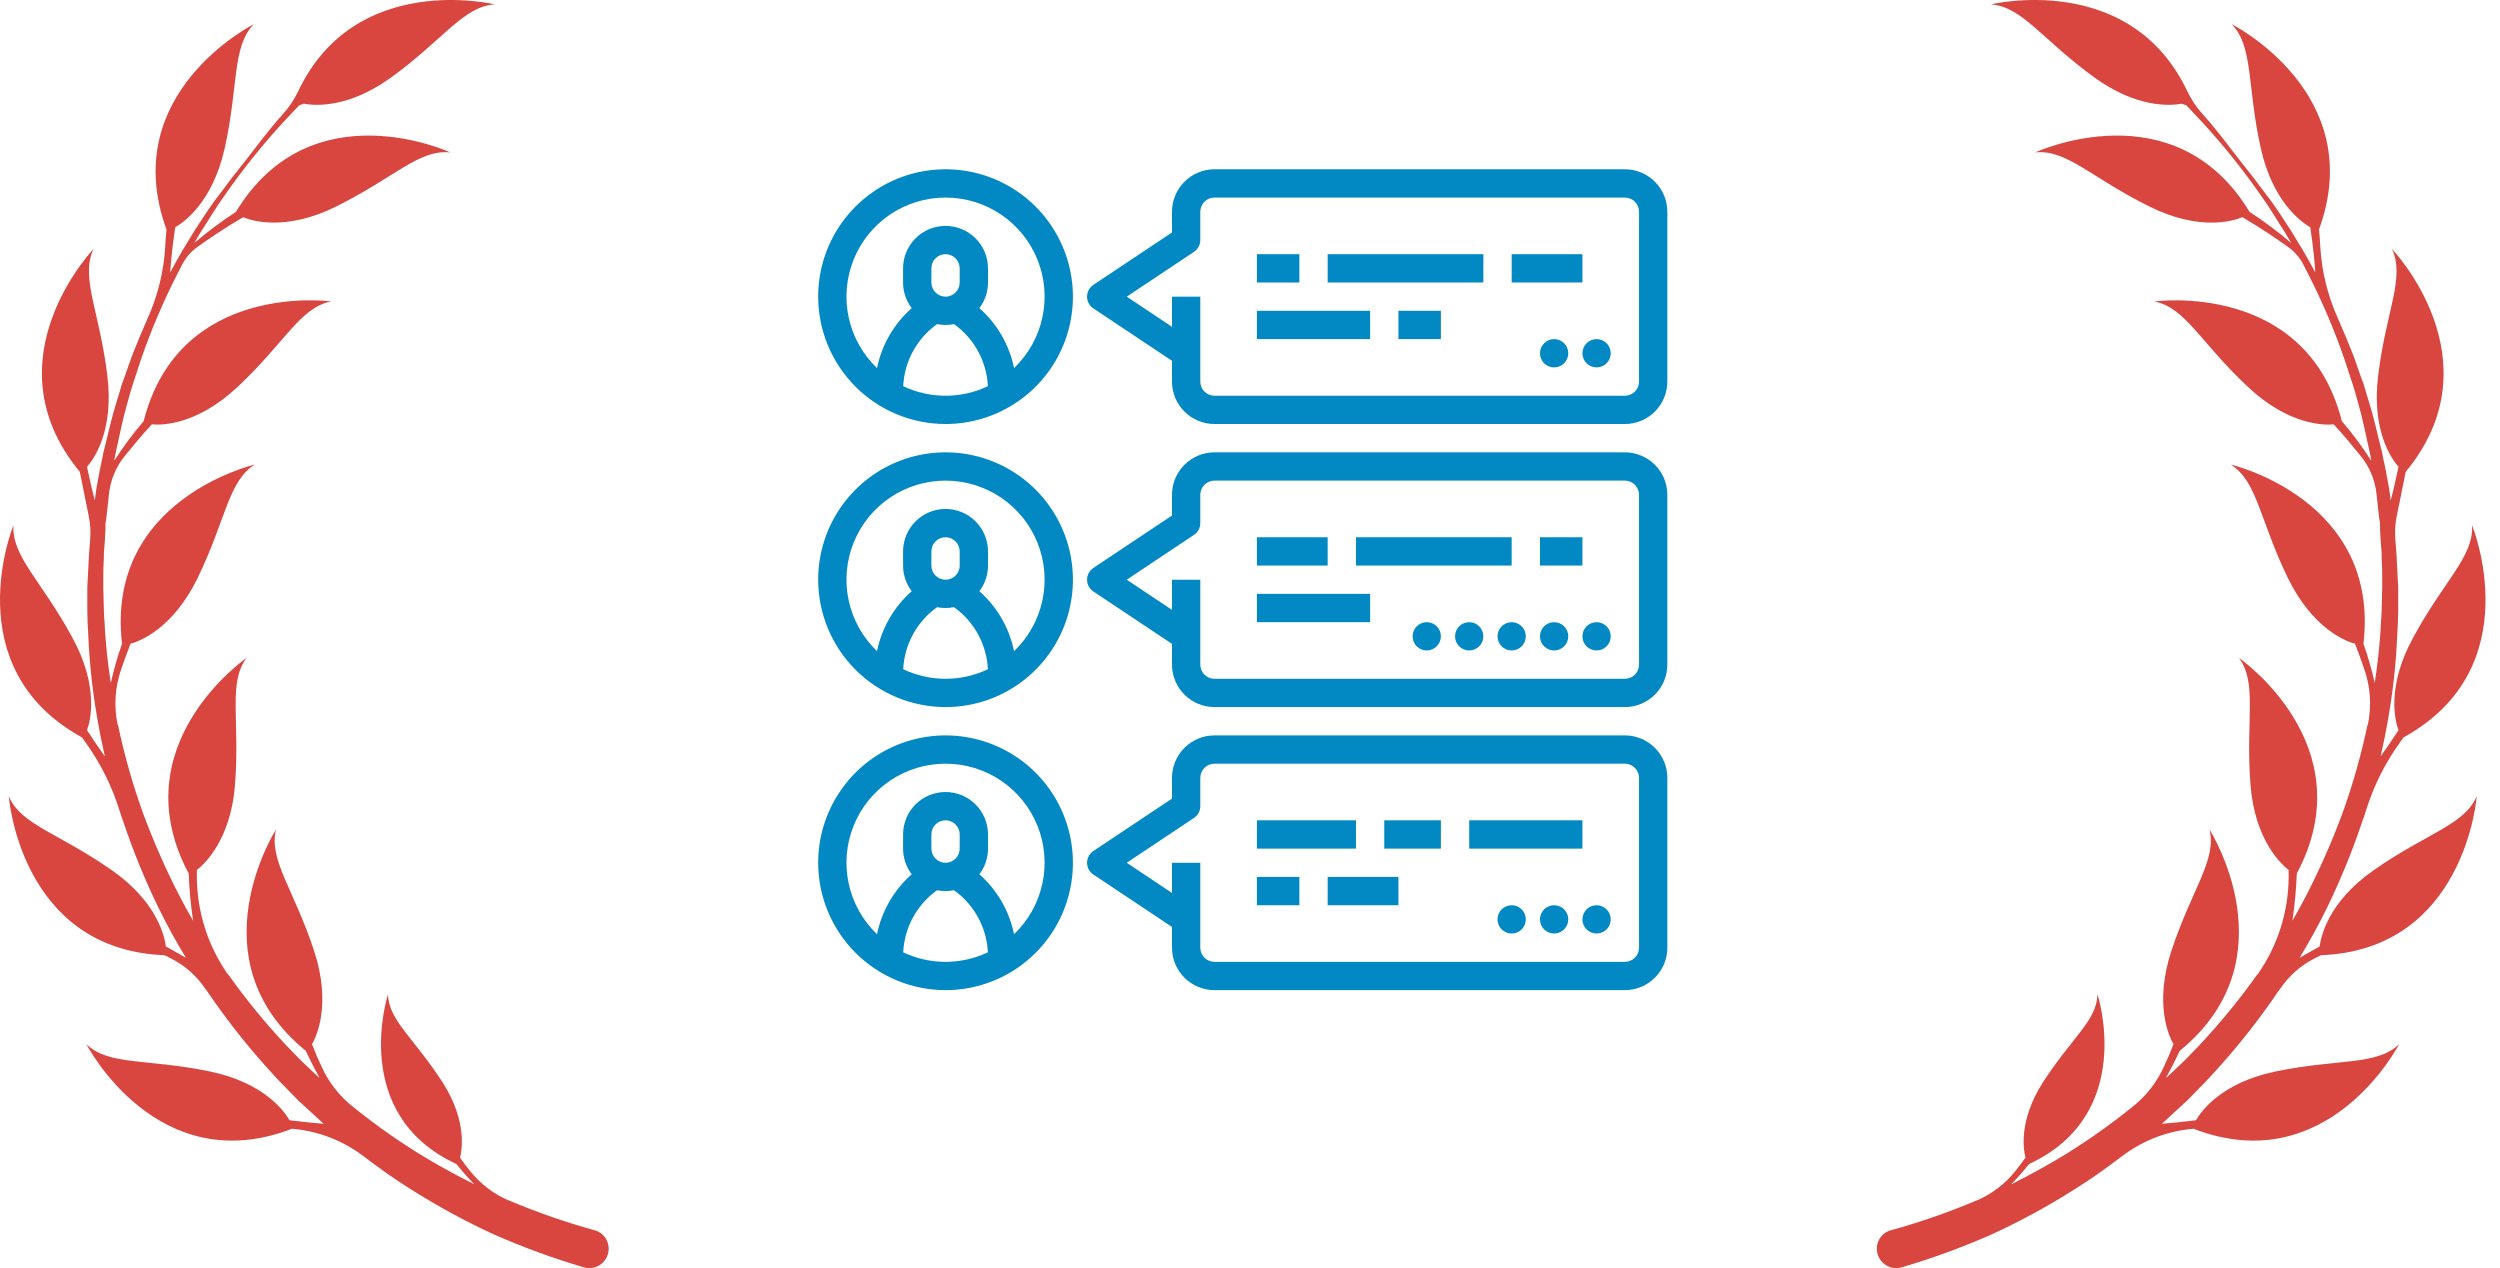 <svg width="138" height="70" viewBox="0 0 138 70" fill="none" xmlns="http://www.w3.org/2000/svg">
<path d="M6.184 48.044C8.689 49.797 9.086 51.706 9.155 52.243L10.261 52.868C9.726 51.983 9.225 51.081 8.775 50.161C8.006 48.588 7.342 46.965 6.789 45.303C6.72 45.112 6.651 44.939 6.599 44.748C6.177 43.385 5.535 42.102 4.699 40.948L4.526 40.705C-2.488 36.853 0.743 28.993 0.743 28.993C0.639 30.728 2.297 32.047 4.008 35.222C5.476 37.911 4.992 39.803 4.802 40.306C5.165 40.861 5.493 41.347 5.787 41.746C5.683 41.243 5.562 40.74 5.476 40.236C5.146 38.519 4.944 36.779 4.871 35.031L4.837 34.389C4.837 34.164 4.82 33.938 4.82 33.73V32.429C4.837 31.977 4.871 31.544 4.889 31.11C4.906 30.676 4.906 30.676 4.923 30.468L4.975 29.809C5.012 29.38 4.989 28.947 4.906 28.525L4.405 26.044C-0.708 19.867 5.165 13.742 5.165 13.742C4.422 15.321 5.493 17.16 5.925 20.734C6.305 23.788 5.165 25.367 4.802 25.766C4.958 26.495 5.096 27.119 5.234 27.622L5.286 27.223C5.338 26.79 5.441 26.373 5.511 25.939L5.649 25.297C5.678 25.086 5.724 24.877 5.787 24.673C5.994 23.823 6.184 22.973 6.443 22.157L6.633 21.532L6.72 21.22L6.841 20.908L7.273 19.676C7.549 18.964 7.843 18.27 8.154 17.559C8.715 16.311 9.043 14.97 9.121 13.603C9.138 13.291 9.155 12.978 9.19 12.666C6.443 5.136 14.01 1.336 14.01 1.336C12.8 2.585 13.181 4.685 12.403 8.19C11.729 11.191 10.123 12.284 9.674 12.545C9.518 13.568 9.432 14.436 9.397 15.026L9.432 14.974L9.743 14.401L10.071 13.829L10.745 12.718L11.453 11.642L11.816 11.122L12.213 10.601C12.616 10.046 13.031 9.508 13.457 8.988C14.062 8.207 14.891 7.096 15.616 6.298C15.959 5.92 16.244 5.493 16.463 5.032C19.624 -1.631 27.311 0.243 27.311 0.243C25.584 0.347 24.478 2.186 21.576 4.286C19.261 5.951 17.447 5.847 16.774 5.726L16.515 5.812L15.633 6.749C14.473 8.011 13.4 9.35 12.42 10.758L12.058 11.278L11.712 11.816L11.021 12.909L10.727 13.412C11.455 12.79 12.223 12.216 13.025 11.694C17.171 4.841 24.858 8.415 24.858 8.415C23.131 8.224 21.732 9.838 18.518 11.417C15.772 12.77 13.906 12.198 13.422 11.989C12.317 12.631 11.401 13.273 10.866 13.655C10.535 13.897 10.263 14.211 10.071 14.575L9.777 15.147C9 16.671 8.33 18.248 7.774 19.867L7.376 21.081L7.273 21.393L7.186 21.689L7.013 22.313C6.772 23.129 6.616 23.979 6.426 24.812C6.374 25.02 6.34 25.228 6.305 25.436C6.792 24.669 7.335 23.938 7.929 23.25C9.898 15.477 18.276 16.639 18.276 16.639C16.566 16.969 15.72 18.93 13.094 21.376C10.848 23.476 8.914 23.476 8.378 23.424C7.774 24.083 7.29 24.673 6.927 25.124C6.407 25.742 6.088 26.505 6.011 27.31L5.873 28.577L5.821 28.906V29.219L5.787 29.861L5.735 30.503C5.735 30.711 5.735 30.919 5.718 31.127C5.701 31.336 5.701 31.977 5.701 32.411L5.735 33.695C5.735 33.904 5.752 34.112 5.77 34.32L5.804 34.962C5.873 35.882 5.977 36.801 6.115 37.703C6.279 36.968 6.486 36.244 6.737 35.535C5.804 27.553 14.062 25.645 14.062 25.645C12.593 26.564 12.472 28.698 10.9 31.925C9.536 34.702 7.722 35.396 7.203 35.535C7.013 36.038 6.841 36.489 6.702 36.905C6.349 37.901 6.277 38.976 6.495 40.011H6.512C6.86 41.666 7.321 43.296 7.894 44.887C8.484 46.478 9.17 48.031 9.95 49.537C10.175 49.97 10.416 50.404 10.658 50.821C10.53 49.958 10.449 49.089 10.416 48.218C6.633 41.121 13.612 36.315 13.612 36.315C12.576 37.703 13.25 39.733 12.973 43.325C12.731 46.379 11.28 47.697 10.866 48.027V48.357C10.866 50.309 11.469 52.212 12.593 53.805H12.61C13.585 55.179 14.653 56.483 15.806 57.709C16.1 58.004 16.376 58.316 16.687 58.611L17.603 59.479C17.62 59.479 17.603 59.479 17.62 59.461C17.344 58.975 17.102 58.472 16.877 58.004C10.658 52.937 15.236 45.789 15.236 45.789C14.822 47.472 16.221 49.086 17.344 52.504C18.294 55.419 17.482 57.188 17.223 57.639C17.395 58.091 17.568 58.49 17.741 58.854C18.136 59.739 18.741 60.514 19.503 61.11C20.811 62.165 22.19 63.128 23.632 63.99C24.461 64.476 25.325 64.944 26.188 65.378C25.826 65.013 25.497 64.632 25.186 64.25C19.244 61.491 21.421 54.881 21.421 54.881C21.438 56.321 22.872 57.31 24.461 59.791C25.791 61.908 25.497 63.487 25.394 63.903C25.584 64.163 25.756 64.406 25.929 64.615C26.497 65.333 27.233 65.9 28.071 66.263H28.089C29.629 66.915 31.21 67.466 32.822 67.911H32.839C33.051 67.973 33.239 68.1 33.375 68.274C33.511 68.448 33.59 68.661 33.599 68.883C33.606 69.053 33.572 69.222 33.501 69.376C33.43 69.53 33.323 69.665 33.19 69.77C33.057 69.876 32.901 69.947 32.735 69.98C32.569 70.013 32.397 70.005 32.234 69.959C30.551 69.463 28.901 68.86 27.294 68.154C25.695 67.422 24.149 66.582 22.664 65.638C21.766 65.083 20.902 64.458 20.056 63.816C18.912 62.949 17.546 62.425 16.117 62.307C8.655 65.187 4.768 57.639 4.768 57.639C6.011 58.837 8.102 58.42 11.608 59.149C14.597 59.774 15.72 61.37 15.979 61.838C16.704 61.925 17.344 61.995 17.862 62.029L16.463 60.745L15.547 59.808C15.236 59.496 14.943 59.149 14.649 58.837C13.481 57.529 12.402 56.143 11.418 54.69L11.349 54.603C10.874 53.891 10.226 53.311 9.466 52.92L9.086 52.729H9.104C1.105 52.434 0.484 43.95 0.484 43.95C1.157 45.546 3.248 45.98 6.184 48.044Z" fill="#D8463F"/>
<path d="M52.194 23.406C53.584 23.406 54.944 22.994 56.1 22.221C57.256 21.449 58.158 20.351 58.69 19.066C59.222 17.781 59.361 16.367 59.09 15.003C58.819 13.639 58.149 12.386 57.166 11.403C56.182 10.42 54.929 9.75 53.566 9.479C52.202 9.208 50.788 9.347 49.503 9.879C48.218 10.411 47.12 11.312 46.347 12.469C45.575 13.625 45.163 14.984 45.163 16.375C45.165 18.239 45.906 20.026 47.224 21.345C48.542 22.663 50.33 23.404 52.194 23.406ZM49.857 21.318C49.889 20.642 50.074 19.983 50.398 19.389C50.722 18.796 51.176 18.283 51.727 17.891C52.035 17.953 52.352 17.953 52.66 17.891C53.211 18.283 53.666 18.796 53.989 19.389C54.314 19.983 54.499 20.642 54.531 21.318C53.8 21.664 53.002 21.844 52.194 21.844C51.385 21.844 50.587 21.664 49.857 21.318ZM52.975 15.594C52.975 15.801 52.893 16 52.746 16.146C52.6 16.293 52.401 16.375 52.194 16.375C51.986 16.375 51.788 16.293 51.641 16.146C51.495 16 51.413 15.801 51.413 15.594V14.812C51.413 14.605 51.495 14.407 51.641 14.26C51.788 14.114 51.986 14.031 52.194 14.031C52.401 14.031 52.6 14.114 52.746 14.26C52.893 14.407 52.975 14.605 52.975 14.812V15.594ZM52.194 10.906C53.285 10.905 54.352 11.232 55.256 11.842C56.161 12.453 56.861 13.321 57.268 14.333C57.675 15.346 57.77 16.457 57.539 17.524C57.309 18.591 56.765 19.564 55.976 20.319C55.714 19.037 55.042 17.875 54.061 17.009C54.37 16.602 54.538 16.105 54.538 15.594V14.812C54.538 14.191 54.291 13.595 53.851 13.155C53.411 12.716 52.815 12.469 52.194 12.469C51.572 12.469 50.976 12.716 50.536 13.155C50.097 13.595 49.85 14.191 49.85 14.812V15.594C49.849 16.105 50.017 16.602 50.327 17.009C49.346 17.875 48.673 19.037 48.411 20.319C47.623 19.564 47.078 18.591 46.848 17.524C46.618 16.457 46.712 15.346 47.119 14.333C47.526 13.321 48.227 12.453 49.131 11.842C50.036 11.232 51.102 10.905 52.194 10.906Z" fill="#0289C4"/>
<path d="M89.694 9.344H67.037C66.416 9.344 65.82 9.592 65.381 10.031C64.942 10.47 64.694 11.066 64.694 11.688V12.832L60.354 15.725C60.247 15.796 60.159 15.893 60.099 16.006C60.038 16.12 60.006 16.246 60.006 16.375C60.006 16.504 60.038 16.63 60.099 16.744C60.159 16.857 60.247 16.954 60.354 17.025L64.694 19.918V21.062C64.694 21.684 64.942 22.28 65.381 22.719C65.82 23.158 66.416 23.405 67.037 23.406H89.694C90.315 23.405 90.911 23.158 91.35 22.719C91.79 22.28 92.037 21.684 92.037 21.062V11.688C92.037 11.066 91.79 10.47 91.35 10.031C90.911 9.592 90.315 9.344 89.694 9.344ZM90.475 21.062C90.475 21.27 90.392 21.468 90.246 21.615C90.099 21.761 89.901 21.843 89.694 21.844H67.037C66.83 21.843 66.632 21.761 66.485 21.615C66.339 21.468 66.257 21.27 66.256 21.062V16.375H64.694V18.04L62.196 16.375L65.908 13.9C66.015 13.829 66.103 13.732 66.164 13.619C66.225 13.505 66.256 13.379 66.256 13.25V11.688C66.257 11.48 66.339 11.282 66.485 11.135C66.632 10.989 66.83 10.906 67.037 10.906H89.694C89.901 10.906 90.099 10.989 90.246 11.135C90.392 11.282 90.475 11.48 90.475 11.688V21.062Z" fill="#0289C4"/>
<path d="M85.787 20.281C86.219 20.281 86.569 19.931 86.569 19.5C86.569 19.069 86.219 18.719 85.787 18.719C85.356 18.719 85.006 19.069 85.006 19.5C85.006 19.931 85.356 20.281 85.787 20.281Z" fill="#0289C4"/>
<path d="M88.131 20.281C88.563 20.281 88.912 19.931 88.912 19.5C88.912 19.069 88.563 18.719 88.131 18.719C87.7 18.719 87.35 19.069 87.35 19.5C87.35 19.931 87.7 20.281 88.131 20.281Z" fill="#0289C4"/>
<path d="M69.381 14.031H71.725V15.594H69.381V14.031Z" fill="#0289C4"/>
<path d="M73.287 14.031H81.881V15.594H73.287V14.031Z" fill="#0289C4"/>
<path d="M83.444 14.031H87.35V15.594H83.444V14.031Z" fill="#0289C4"/>
<path d="M69.381 17.156H75.631V18.719H69.381V17.156Z" fill="#0289C4"/>
<path d="M77.194 17.156H79.537V18.719H77.194V17.156Z" fill="#0289C4"/>
<path d="M52.194 39.031C53.584 39.031 54.944 38.619 56.1 37.846C57.256 37.074 58.158 35.975 58.69 34.691C59.222 33.406 59.361 31.992 59.09 30.628C58.819 29.264 58.149 28.012 57.166 27.028C56.182 26.045 54.929 25.375 53.566 25.104C52.202 24.833 50.788 24.972 49.503 25.504C48.218 26.036 47.12 26.937 46.347 28.094C45.575 29.25 45.163 30.609 45.163 32C45.165 33.864 45.906 35.651 47.224 36.969C48.542 38.288 50.33 39.029 52.194 39.031ZM49.857 36.943C49.889 36.267 50.074 35.608 50.398 35.014C50.722 34.421 51.176 33.908 51.727 33.516C52.035 33.578 52.352 33.578 52.66 33.516C53.211 33.908 53.666 34.421 53.989 35.014C54.314 35.608 54.499 36.267 54.531 36.943C53.8 37.289 53.002 37.469 52.194 37.469C51.385 37.469 50.587 37.289 49.857 36.943ZM52.975 31.219C52.975 31.426 52.893 31.625 52.746 31.771C52.6 31.918 52.401 32 52.194 32C51.986 32 51.788 31.918 51.641 31.771C51.495 31.625 51.413 31.426 51.413 31.219V30.438C51.413 30.23 51.495 30.032 51.641 29.885C51.788 29.739 51.986 29.656 52.194 29.656C52.401 29.656 52.6 29.739 52.746 29.885C52.893 30.032 52.975 30.23 52.975 30.438V31.219ZM52.194 26.531C53.285 26.53 54.352 26.857 55.256 27.467C56.161 28.078 56.861 28.946 57.268 29.958C57.675 30.971 57.77 32.082 57.539 33.149C57.309 34.216 56.765 35.189 55.976 35.944C55.714 34.662 55.042 33.5 54.061 32.634C54.37 32.227 54.538 31.73 54.538 31.219V30.438C54.538 29.816 54.291 29.22 53.851 28.78C53.411 28.341 52.815 28.094 52.194 28.094C51.572 28.094 50.976 28.341 50.536 28.78C50.097 29.22 49.85 29.816 49.85 30.438V31.219C49.849 31.73 50.017 32.227 50.327 32.634C49.346 33.5 48.673 34.662 48.411 35.944C47.623 35.189 47.078 34.216 46.848 33.149C46.618 32.082 46.712 30.971 47.119 29.958C47.526 28.946 48.227 28.078 49.131 27.467C50.036 26.857 51.102 26.53 52.194 26.531Z" fill="#0289C4"/>
<path d="M89.694 24.969H67.037C66.416 24.97 65.82 25.217 65.381 25.656C64.942 26.095 64.694 26.691 64.694 27.312V28.457L60.354 31.35C60.247 31.421 60.159 31.518 60.099 31.631C60.038 31.745 60.006 31.871 60.006 32C60.006 32.129 60.038 32.255 60.099 32.369C60.159 32.482 60.247 32.579 60.354 32.65L64.694 35.543V36.688C64.694 37.309 64.942 37.905 65.381 38.344C65.82 38.783 66.416 39.031 67.037 39.031H89.694C90.315 39.031 90.911 38.783 91.35 38.344C91.79 37.905 92.037 37.309 92.037 36.688V27.312C92.037 26.691 91.79 26.095 91.35 25.656C90.911 25.217 90.315 24.97 89.694 24.969ZM90.475 36.688C90.475 36.895 90.392 37.093 90.246 37.24C90.099 37.386 89.901 37.468 89.694 37.469H67.037C66.83 37.468 66.632 37.386 66.485 37.24C66.339 37.093 66.257 36.895 66.256 36.688V32H64.694V33.665L62.196 32L65.908 29.525C66.015 29.454 66.103 29.357 66.164 29.244C66.225 29.13 66.256 29.004 66.256 28.875V27.312C66.257 27.105 66.339 26.907 66.485 26.76C66.632 26.614 66.83 26.532 67.037 26.531H89.694C89.901 26.532 90.099 26.614 90.246 26.76C90.392 26.907 90.475 27.105 90.475 27.312V36.688Z" fill="#0289C4"/>
<path d="M83.444 35.906C83.875 35.906 84.225 35.556 84.225 35.125C84.225 34.694 83.875 34.344 83.444 34.344C83.012 34.344 82.662 34.694 82.662 35.125C82.662 35.556 83.012 35.906 83.444 35.906Z" fill="#0289C4"/>
<path d="M81.1 35.906C81.531 35.906 81.881 35.556 81.881 35.125C81.881 34.694 81.531 34.344 81.1 34.344C80.668 34.344 80.319 34.694 80.319 35.125C80.319 35.556 80.668 35.906 81.1 35.906Z" fill="#0289C4"/>
<path d="M78.756 35.906C79.188 35.906 79.537 35.556 79.537 35.125C79.537 34.694 79.188 34.344 78.756 34.344C78.325 34.344 77.975 34.694 77.975 35.125C77.975 35.556 78.325 35.906 78.756 35.906Z" fill="#0289C4"/>
<path d="M85.787 35.906C86.219 35.906 86.569 35.556 86.569 35.125C86.569 34.694 86.219 34.344 85.787 34.344C85.356 34.344 85.006 34.694 85.006 35.125C85.006 35.556 85.356 35.906 85.787 35.906Z" fill="#0289C4"/>
<path d="M88.131 35.906C88.563 35.906 88.912 35.556 88.912 35.125C88.912 34.694 88.563 34.344 88.131 34.344C87.7 34.344 87.35 34.694 87.35 35.125C87.35 35.556 87.7 35.906 88.131 35.906Z" fill="#0289C4"/>
<path d="M69.381 29.656H73.287V31.219H69.381V29.656Z" fill="#0289C4"/>
<path d="M74.85 29.656H83.444V31.219H74.85V29.656Z" fill="#0289C4"/>
<path d="M85.006 29.656H87.35V31.219H85.006V29.656Z" fill="#0289C4"/>
<path d="M69.381 32.781H75.631V34.344H69.381V32.781Z" fill="#0289C4"/>
<path d="M52.194 54.656C53.584 54.656 54.944 54.244 56.1 53.471C57.256 52.699 58.158 51.6 58.69 50.316C59.222 49.031 59.361 47.617 59.09 46.253C58.819 44.889 58.149 43.636 57.166 42.653C56.182 41.67 54.929 41 53.566 40.729C52.202 40.458 50.788 40.597 49.503 41.129C48.218 41.661 47.12 42.562 46.347 43.719C45.575 44.875 45.163 46.234 45.163 47.625C45.165 49.489 45.906 51.276 47.224 52.594C48.542 53.913 50.33 54.654 52.194 54.656ZM49.857 52.568C49.889 51.892 50.074 51.233 50.398 50.639C50.722 50.046 51.176 49.533 51.727 49.141C52.035 49.203 52.352 49.203 52.66 49.141C53.211 49.533 53.666 50.046 53.989 50.639C54.314 51.233 54.499 51.892 54.531 52.568C53.8 52.914 53.002 53.094 52.194 53.094C51.385 53.094 50.587 52.914 49.857 52.568ZM52.975 46.844C52.975 47.051 52.893 47.25 52.746 47.396C52.6 47.543 52.401 47.625 52.194 47.625C51.986 47.625 51.788 47.543 51.641 47.396C51.495 47.25 51.413 47.051 51.413 46.844V46.062C51.413 45.855 51.495 45.657 51.641 45.51C51.788 45.364 51.986 45.281 52.194 45.281C52.401 45.281 52.6 45.364 52.746 45.51C52.893 45.657 52.975 45.855 52.975 46.062V46.844ZM52.194 42.156C53.285 42.156 54.352 42.481 55.256 43.092C56.161 43.703 56.861 44.571 57.268 45.583C57.675 46.596 57.77 47.707 57.539 48.774C57.309 49.841 56.765 50.814 55.976 51.569C55.714 50.287 55.042 49.125 54.061 48.259C54.37 47.852 54.538 47.355 54.538 46.844V46.062C54.538 45.441 54.291 44.845 53.851 44.405C53.411 43.966 52.815 43.719 52.194 43.719C51.572 43.719 50.976 43.966 50.536 44.405C50.097 44.845 49.85 45.441 49.85 46.062V46.844C49.849 47.355 50.017 47.852 50.327 48.259C49.346 49.125 48.673 50.287 48.411 51.569C47.623 50.814 47.078 49.841 46.848 48.774C46.618 47.707 46.712 46.596 47.119 45.583C47.526 44.571 48.227 43.703 49.131 43.092C50.036 42.481 51.102 42.156 52.194 42.156Z" fill="#0289C4"/>
<path d="M89.694 40.594H67.037C66.416 40.594 65.82 40.842 65.381 41.281C64.942 41.72 64.694 42.316 64.694 42.938V44.082L60.354 46.975C60.247 47.046 60.159 47.143 60.099 47.256C60.038 47.37 60.006 47.496 60.006 47.625C60.006 47.754 60.038 47.88 60.099 47.994C60.159 48.107 60.247 48.204 60.354 48.275L64.694 51.168V52.312C64.694 52.934 64.942 53.53 65.381 53.969C65.82 54.408 66.416 54.656 67.037 54.656H89.694C90.315 54.656 90.911 54.408 91.35 53.969C91.79 53.53 92.037 52.934 92.037 52.312V42.938C92.037 42.316 91.79 41.72 91.35 41.281C90.911 40.842 90.315 40.594 89.694 40.594ZM90.475 52.312C90.475 52.52 90.392 52.718 90.246 52.865C90.099 53.011 89.901 53.093 89.694 53.094H67.037C66.83 53.093 66.632 53.011 66.485 52.865C66.339 52.718 66.257 52.52 66.256 52.312V47.625H64.694V49.29L62.196 47.625L65.908 45.15C66.015 45.079 66.103 44.982 66.164 44.869C66.225 44.755 66.256 44.629 66.256 44.5V42.938C66.257 42.73 66.339 42.532 66.485 42.385C66.632 42.239 66.83 42.157 67.037 42.156H89.694C89.901 42.157 90.099 42.239 90.246 42.385C90.392 42.532 90.475 42.73 90.475 42.938V52.312Z" fill="#0289C4"/>
<path d="M83.444 51.531C83.875 51.531 84.225 51.181 84.225 50.75C84.225 50.319 83.875 49.969 83.444 49.969C83.012 49.969 82.662 50.319 82.662 50.75C82.662 51.181 83.012 51.531 83.444 51.531Z" fill="#0289C4"/>
<path d="M85.787 51.531C86.219 51.531 86.569 51.181 86.569 50.75C86.569 50.319 86.219 49.969 85.787 49.969C85.356 49.969 85.006 50.319 85.006 50.75C85.006 51.181 85.356 51.531 85.787 51.531Z" fill="#0289C4"/>
<path d="M88.131 51.531C88.563 51.531 88.912 51.181 88.912 50.75C88.912 50.319 88.563 49.969 88.131 49.969C87.7 49.969 87.35 50.319 87.35 50.75C87.35 51.181 87.7 51.531 88.131 51.531Z" fill="#0289C4"/>
<path d="M69.381 45.281H74.85V46.844H69.381V45.281Z" fill="#0289C4"/>
<path d="M76.412 45.281H79.537V46.844H76.412V45.281Z" fill="#0289C4"/>
<path d="M81.1 45.281H87.35V46.844H81.1V45.281Z" fill="#0289C4"/>
<path d="M69.381 48.406H71.725V49.969H69.381V48.406Z" fill="#0289C4"/>
<path d="M73.287 48.406H77.194V49.969H73.287V48.406Z" fill="#0289C4"/>
<path d="M131.016 48.044C128.511 49.797 128.114 51.706 128.044 52.243L126.939 52.868C127.474 51.983 127.975 51.081 128.425 50.161C129.194 48.588 129.858 46.965 130.411 45.303C130.48 45.112 130.549 44.939 130.601 44.748C131.023 43.385 131.665 42.102 132.501 40.948L132.674 40.705C139.688 36.853 136.457 28.993 136.457 28.993C136.561 30.728 134.903 32.047 133.192 35.222C131.724 37.911 132.208 39.803 132.398 40.306C132.035 40.861 131.707 41.347 131.413 41.746C131.517 41.243 131.638 40.74 131.724 40.236C132.054 38.519 132.256 36.779 132.329 35.031L132.363 34.389C132.363 34.164 132.38 33.938 132.38 33.73V32.429C132.363 31.977 132.329 31.544 132.311 31.11C132.294 30.676 132.294 30.676 132.277 30.468L132.225 29.809C132.188 29.38 132.211 28.947 132.294 28.525L132.795 26.044C137.908 19.867 132.035 13.742 132.035 13.742C132.778 15.321 131.707 17.16 131.275 20.734C130.895 23.788 132.035 25.367 132.398 25.766C132.242 26.495 132.104 27.119 131.966 27.622L131.914 27.223C131.862 26.79 131.759 26.373 131.689 25.939L131.551 25.297C131.522 25.086 131.475 24.877 131.413 24.673C131.206 23.823 131.016 22.973 130.757 22.157L130.567 21.532L130.48 21.22L130.359 20.908L129.927 19.676C129.651 18.964 129.357 18.27 129.046 17.559C128.485 16.311 128.157 14.97 128.079 13.603C128.062 13.291 128.044 12.978 128.01 12.666C130.757 5.136 123.19 1.336 123.19 1.336C124.4 2.585 124.019 4.685 124.797 8.19C125.471 11.191 127.077 12.284 127.526 12.545C127.682 13.568 127.768 14.436 127.803 15.026L127.768 14.974L127.457 14.401L127.129 13.829L126.455 12.718L125.747 11.642L125.384 11.122L124.987 10.601C124.584 10.046 124.169 9.508 123.743 8.988C123.138 8.207 122.309 7.096 121.584 6.298C121.241 5.92 120.956 5.493 120.737 5.032C117.576 -1.631 109.889 0.243 109.889 0.243C111.616 0.347 112.722 2.186 115.624 4.286C117.939 5.951 119.753 5.847 120.426 5.726L120.685 5.812L121.566 6.749C122.727 8.011 123.8 9.35 124.78 10.758L125.142 11.278L125.488 11.816L126.179 12.909L126.472 13.412C125.745 12.79 124.977 12.216 124.175 11.694C120.029 4.841 112.342 8.415 112.342 8.415C114.069 8.224 115.468 9.838 118.682 11.417C121.428 12.77 123.294 12.198 123.778 11.989C124.883 12.631 125.799 13.273 126.334 13.655C126.665 13.897 126.937 14.211 127.129 14.575L127.423 15.147C128.2 16.671 128.87 18.248 129.426 19.867L129.824 21.081L129.927 21.393L130.014 21.689L130.187 22.313C130.428 23.129 130.584 23.979 130.774 24.812C130.826 25.02 130.86 25.228 130.895 25.436C130.408 24.669 129.865 23.938 129.271 23.25C127.302 15.477 118.923 16.639 118.923 16.639C120.634 16.969 121.48 18.93 124.106 21.376C126.352 23.476 128.286 23.476 128.822 23.424C129.426 24.083 129.91 24.673 130.273 25.124C130.793 25.742 131.112 26.505 131.188 27.31L131.327 28.577L131.378 28.906V29.219L131.413 29.861L131.465 30.503C131.465 30.711 131.465 30.919 131.482 31.127C131.499 31.336 131.499 31.977 131.499 32.411L131.465 33.695C131.465 33.904 131.448 34.112 131.43 34.32L131.396 34.962C131.327 35.882 131.223 36.801 131.085 37.703C130.921 36.968 130.713 36.244 130.463 35.535C131.396 27.553 123.138 25.645 123.138 25.645C124.607 26.564 124.728 28.698 126.3 31.925C127.664 34.702 129.478 35.396 129.997 35.535C130.187 36.038 130.359 36.489 130.497 36.905C130.851 37.901 130.923 38.976 130.705 40.011H130.688C130.34 41.666 129.879 43.296 129.306 44.887C128.716 46.478 128.03 48.031 127.25 49.537C127.025 49.97 126.783 50.404 126.542 50.821C126.67 49.958 126.751 49.089 126.783 48.218C130.567 41.121 123.588 36.315 123.588 36.315C124.624 37.703 123.95 39.733 124.227 43.325C124.469 46.379 125.92 47.697 126.334 48.027V48.357C126.334 50.309 125.731 52.212 124.607 53.805H124.59C123.615 55.179 122.547 56.483 121.394 57.709C121.1 58.004 120.824 58.316 120.513 58.611L119.597 59.479C119.58 59.479 119.597 59.479 119.58 59.461C119.856 58.975 120.098 58.472 120.323 58.004C126.542 52.937 121.964 45.789 121.964 45.789C122.378 47.472 120.979 49.086 119.856 52.504C118.906 55.419 119.718 57.188 119.977 57.639C119.804 58.091 119.632 58.49 119.459 58.854C119.064 59.739 118.459 60.514 117.697 61.11C116.389 62.165 115.01 63.128 113.568 63.99C112.739 64.476 111.875 64.944 111.012 65.378C111.374 65.013 111.703 64.632 112.014 64.25C117.956 61.491 115.779 54.881 115.779 54.881C115.762 56.321 114.328 57.31 112.739 59.791C111.409 61.908 111.703 63.487 111.806 63.903C111.616 64.163 111.443 64.406 111.271 64.615C110.703 65.333 109.967 65.9 109.129 66.263H109.111C107.571 66.915 105.99 67.466 104.378 67.911H104.361C104.149 67.973 103.961 68.1 103.825 68.274C103.689 68.448 103.61 68.661 103.601 68.883C103.594 69.053 103.628 69.222 103.699 69.376C103.77 69.53 103.877 69.665 104.01 69.77C104.143 69.876 104.299 69.947 104.465 69.98C104.631 70.013 104.803 70.005 104.965 69.959C106.649 69.463 108.299 68.86 109.906 68.154C111.504 67.422 113.051 66.582 114.536 65.638C115.434 65.083 116.298 64.458 117.144 63.816C118.288 62.949 119.654 62.425 121.083 62.307C128.545 65.187 132.432 57.639 132.432 57.639C131.188 58.837 129.098 58.42 125.591 59.149C122.603 59.774 121.48 61.37 121.221 61.838C120.495 61.925 119.856 61.995 119.338 62.029L120.737 60.745L121.653 59.808C121.964 59.496 122.257 59.149 122.551 58.837C123.719 57.529 124.798 56.143 125.781 54.69L125.851 54.603C126.326 53.891 126.974 53.311 127.734 52.92L128.114 52.729H128.096C136.094 52.434 136.716 43.95 136.716 43.95C136.043 45.546 133.952 45.98 131.016 48.044Z" fill="#D8463F"/>
</svg>
